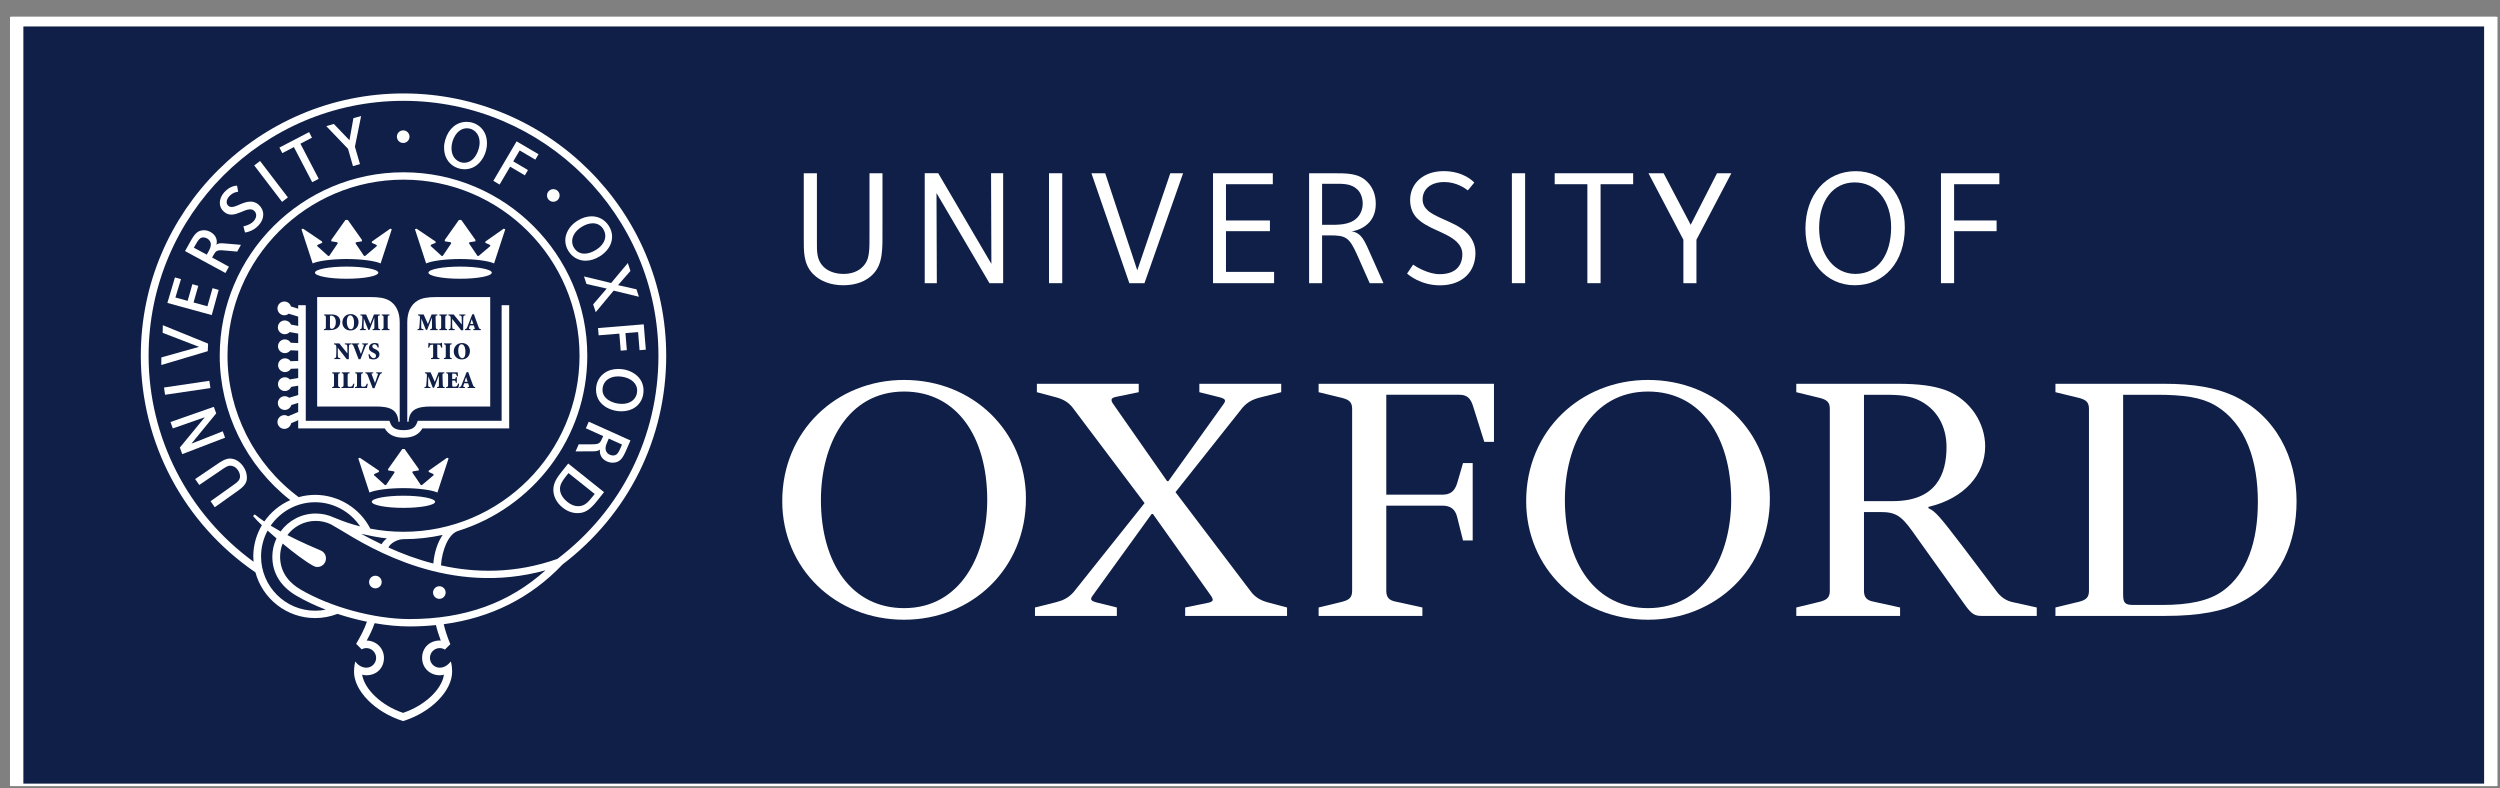 <svg width="130" height="41" viewBox="0 0 130 41" fill="none" xmlns="http://www.w3.org/2000/svg">
<rect x="0" y="0" width="130" height="41" fill="#808080" stroke="none"/>
<g clip-path="url(#clip0_181_2591)">
<rect width="129.351" height="40" transform="translate(0.519 0.875)" fill="white"/>
<path d="M0.587 0.805H129.802V41.318H0.587V0.805Z" fill="white"/>
<path d="M1.215 1.376H129.174V40.748H1.215V1.376Z" fill="#0F1F47"/>
<path d="M51.336 25.994C51.336 22.676 49.727 20.36 47.013 20.36C44.063 20.36 42.688 23.141 42.688 25.994C42.688 29.31 44.297 31.623 47.013 31.623C49.963 31.623 51.336 28.843 51.336 25.994ZM53.349 25.928C53.349 29.577 50.532 32.226 47.013 32.226C43.426 32.226 40.677 29.547 40.677 26.058C40.677 22.407 43.493 19.757 47.013 19.757C50.601 19.757 53.349 22.44 53.349 25.928Z" fill="white"/>
<path d="M90.022 25.994C90.022 22.676 88.412 20.36 85.698 20.36C82.748 20.36 81.374 23.141 81.374 25.994C81.374 29.31 82.983 31.623 85.698 31.623C88.647 31.623 90.022 28.843 90.022 25.994ZM92.033 25.928C92.033 29.577 89.217 32.226 85.698 32.226C82.11 32.226 79.361 29.547 79.361 26.058C79.361 22.407 82.177 19.757 85.698 19.757C89.284 19.757 92.033 22.44 92.033 25.928Z" fill="white"/>
<path d="M99.71 28.001C99.005 26.996 98.737 26.629 97.866 26.629H96.927V30.719C96.927 31.054 97.061 31.219 97.431 31.288L98.804 31.589V32.027H93.407V31.589L94.648 31.288C95.016 31.189 95.15 31.054 95.15 30.719V21.265C95.15 20.929 95.016 20.796 94.648 20.697L93.407 20.394V19.957H98.67C99.778 19.957 100.547 20.059 101.184 20.292C102.492 20.796 103.229 22.038 103.229 23.209C103.229 24.686 102.123 25.928 100.279 26.358V26.426C100.649 26.596 100.849 26.83 102.156 28.542L103.799 30.719C104.033 31.054 104.336 31.253 104.705 31.322L105.911 31.589V32.027H103.029C102.693 32.027 102.526 31.924 102.224 31.521L99.71 28.001ZM96.927 26.058H98.435C100.716 26.058 101.219 24.619 101.219 23.243C101.219 22.203 100.749 21.231 99.676 20.763C99.107 20.528 98.57 20.528 97.832 20.528H96.927V26.058Z" fill="white"/>
<path d="M76.077 24.081H76.58V28.104H76.077L75.775 26.898C75.673 26.46 75.406 26.294 75.004 26.294H72.087V30.719C72.087 31.054 72.221 31.219 72.59 31.288L73.964 31.589V32.027H68.568V31.589L69.808 31.288C70.177 31.189 70.311 31.054 70.311 30.719V21.265C70.311 20.93 70.177 20.796 69.808 20.696L68.568 20.394V19.957H77.686V22.977H77.183L76.613 21.165C76.479 20.696 76.278 20.527 75.875 20.527H72.087V25.723H75.004C75.406 25.723 75.64 25.558 75.775 25.119L76.077 24.081Z" fill="white"/>
<path d="M110.403 20.528V30.918C110.403 31.356 110.503 31.458 110.94 31.458H112.414C113.822 31.458 114.862 31.253 115.599 30.719C116.839 29.815 117.409 28.172 117.409 26.093C117.409 24.048 116.839 22.038 115.164 21.065C114.46 20.662 113.555 20.528 112.146 20.528H110.403ZM106.883 32.027V31.589L108.123 31.288C108.492 31.189 108.626 31.054 108.626 30.719V21.265C108.626 20.929 108.492 20.796 108.123 20.696L106.883 20.394V19.957H112.549C114.09 19.957 115.197 20.159 116.102 20.561C118.382 21.601 119.421 23.846 119.421 26.058C119.421 28.206 118.616 30.215 116.572 31.288C115.634 31.793 114.325 32.027 112.616 32.027H106.883Z" fill="white"/>
<path d="M58.076 31.589V32.027H53.819V31.589L54.89 31.322C55.294 31.219 55.56 31.088 55.829 30.787L59.517 26.161L55.829 21.265C55.595 20.929 55.294 20.763 54.924 20.662L53.918 20.394V19.957H59.214V20.394L58.076 20.628C57.673 20.696 57.773 20.863 57.974 21.132L60.689 25.02H60.756L63.539 21.132C63.74 20.863 63.808 20.763 63.438 20.662L62.366 20.394V19.957H66.623V20.394L65.55 20.662C65.149 20.763 64.88 20.896 64.612 21.198L61.126 25.592L65.013 30.719C65.25 31.054 65.55 31.219 65.919 31.322L66.926 31.589V32.027H61.629V31.589L62.768 31.356C63.171 31.288 63.103 31.157 62.902 30.883L59.952 26.727H59.885L56.902 30.855C56.701 31.123 56.633 31.219 57.002 31.322L58.076 31.589Z" fill="white"/>
<path d="M45.377 14.278C45.044 14.611 44.544 14.833 43.846 14.833C43.238 14.833 42.674 14.642 42.292 14.26C41.772 13.74 41.796 13.075 41.796 12.366V9.009H42.48V12.615C42.48 13.071 42.466 13.516 42.819 13.868C43.063 14.112 43.439 14.244 43.873 14.244C44.295 14.244 44.635 14.098 44.847 13.886C45.239 13.495 45.214 13.067 45.214 12.034V9.009H45.889V11.856C45.889 12.938 45.932 13.723 45.377 14.278Z" fill="white"/>
<path d="M51.452 14.726L48.698 10.039L48.715 14.726H48.086V9.008H48.788L51.552 13.721L51.535 9.008H52.164V14.726H51.452Z" fill="white"/>
<path d="M54.548 9.009H55.236V14.725H54.548V9.009Z" fill="white"/>
<path d="M59.513 14.725H58.725L56.754 9.009H57.471L59.138 14.056L60.856 9.009H61.521L59.513 14.725Z" fill="white"/>
<path d="M63.077 14.725V9.009H66.186V9.579H63.751V11.465H66.036V12.021H63.751V14.138H66.253V14.725H63.077Z" fill="white"/>
<path d="M71.224 14.725L70.567 13.244C70.16 12.332 69.975 12.239 69.146 12.239H68.748V14.725H68.073V9.009H69.306C70.07 9.009 70.645 9.004 71.095 9.453C71.38 9.74 71.54 10.12 71.54 10.597C71.54 10.994 71.425 11.324 71.186 11.579C70.98 11.798 70.639 11.99 70.269 12.03C70.47 12.042 70.637 12.15 70.744 12.258C70.9 12.414 71.013 12.649 71.181 13.023L71.94 14.725H71.224ZM70.6 9.869C70.272 9.541 69.847 9.556 69.381 9.556H68.748V11.691H68.975C69.552 11.691 70.174 11.721 70.566 11.329C70.755 11.14 70.861 10.874 70.861 10.584C70.861 10.262 70.734 10.004 70.6 9.869Z" fill="white"/>
<path d="M78.618 9.009H79.306V14.725H78.618V9.009Z" fill="white"/>
<path d="M83.23 9.579V14.725H82.543V9.579H80.844V9.009H84.924V9.579H83.23Z" fill="white"/>
<path d="M88.215 12.466V14.725H87.536V12.466L85.721 9.009H86.507L87.916 11.69L89.284 9.009L90.03 9.009L88.215 12.466Z" fill="white"/>
<path d="M96.445 14.833C94.965 14.833 93.883 13.611 93.883 11.893C93.883 10.127 94.953 8.901 96.497 8.901C97.994 8.901 99.051 10.114 99.051 11.84C99.051 13.61 97.992 14.833 96.445 14.833ZM96.442 9.485C95.322 9.485 94.595 10.431 94.595 11.856C94.595 13.277 95.405 14.244 96.479 14.244C97.674 14.244 98.339 13.228 98.339 11.812C98.339 10.417 97.554 9.485 96.442 9.485Z" fill="white"/>
<path d="M101.613 9.579V11.465H103.823V12.021H101.613V14.725H100.93V9.009H103.966V9.579H101.613Z" fill="white"/>
<path d="M73.326 10.403C73.326 9.525 74.032 8.899 75.065 8.899C76.111 8.899 76.612 9.439 76.663 9.495L76.328 9.901C76.2 9.802 75.742 9.466 75.11 9.466C74.381 9.466 73.977 9.847 73.977 10.365C73.977 10.615 74.08 10.796 74.245 10.943C74.441 11.12 74.727 11.249 75.035 11.391C75.418 11.567 75.944 11.766 76.296 12.131C76.539 12.383 76.723 12.712 76.723 13.162C76.723 14.113 76.064 14.837 74.877 14.837C73.866 14.837 73.228 14.28 73.168 14.224L73.483 13.761C73.645 13.881 74.279 14.257 74.86 14.257C75.72 14.257 76.042 13.786 76.042 13.218C76.042 12.954 75.922 12.742 75.744 12.571C75.477 12.314 75.074 12.142 74.687 11.965C74.303 11.79 73.933 11.606 73.671 11.331C73.498 11.149 73.326 10.853 73.326 10.403Z" fill="white"/>
<path d="M20.785 16.76C20.785 16.254 20.613 15.847 20.243 15.629C20.011 15.493 19.697 15.448 19.31 15.448L16.492 15.448V21.138H19.559C20.266 21.138 20.681 21.297 20.718 21.931H20.785L20.785 16.76Z" fill="white"/>
<path d="M21.178 16.76C21.178 16.254 21.35 15.847 21.72 15.629C21.952 15.493 22.266 15.448 22.654 15.448L25.491 15.448V21.138H22.405C21.698 21.138 21.282 21.297 21.246 21.931H21.178L21.178 16.76Z" fill="white"/>
<path d="M26.085 15.869V21.883H21.723L21.674 22.006C21.598 22.194 21.462 22.368 20.986 22.368C20.511 22.368 20.375 22.194 20.299 22.006L20.249 21.883H15.9V15.869H15.506V16.052L15.129 15.936C15.085 15.788 14.949 15.678 14.787 15.678C14.589 15.678 14.428 15.839 14.428 16.037C14.428 16.235 14.589 16.395 14.787 16.395C14.873 16.395 14.951 16.363 15.014 16.312L15.506 16.463V16.947L15.136 16.881C15.081 16.753 14.954 16.663 14.806 16.663C14.609 16.663 14.448 16.823 14.448 17.021C14.448 17.219 14.609 17.38 14.806 17.38C14.909 17.38 15 17.336 15.065 17.268L15.506 17.346V17.84L15.119 17.823C15.056 17.718 14.944 17.648 14.813 17.648C14.615 17.648 14.455 17.808 14.455 18.006C14.455 18.204 14.615 18.364 14.813 18.364C14.932 18.364 15.037 18.305 15.102 18.215L15.506 18.233V18.769L15.111 18.783C15.046 18.692 14.94 18.632 14.82 18.632C14.622 18.632 14.461 18.793 14.461 18.991C14.461 19.189 14.622 19.349 14.82 19.349C14.949 19.349 15.062 19.279 15.125 19.176L15.506 19.163V19.656L15.073 19.731C15.008 19.661 14.916 19.617 14.813 19.617C14.615 19.617 14.455 19.777 14.455 19.975C14.455 20.173 14.615 20.334 14.813 20.334C14.96 20.334 15.086 20.245 15.141 20.118L15.506 20.055V20.54L15.033 20.684C14.971 20.634 14.893 20.602 14.806 20.602C14.609 20.602 14.448 20.762 14.448 20.96C14.448 21.158 14.609 21.318 14.806 21.318C14.969 21.318 15.105 21.209 15.149 21.061L15.506 20.951V21.42L14.984 21.646C14.927 21.608 14.86 21.586 14.787 21.586C14.589 21.586 14.428 21.747 14.428 21.945C14.428 22.142 14.589 22.303 14.787 22.303C14.963 22.303 15.109 22.175 15.139 22.007L15.506 21.849V22.277H20.007C20.19 22.596 20.506 22.761 20.986 22.761C21.466 22.761 21.783 22.596 21.965 22.277H26.478V15.869H26.085Z" fill="white"/>
<path d="M18.025 13.863C17.115 13.863 16.378 14.004 16.378 14.179C16.378 14.353 17.115 14.495 18.025 14.495C18.935 14.495 19.672 14.353 19.672 14.179C19.672 14.004 18.935 13.863 18.025 13.863Z" fill="white"/>
<path d="M20.293 11.89L19.342 12.558L19.334 12.626L19.56 12.727C19.605 12.749 19.605 12.786 19.582 12.807L18.985 13.311L18.928 13.306L18.505 12.682C18.476 12.642 18.487 12.602 18.538 12.593L18.822 12.547V12.475L18.085 11.435H17.964L17.228 12.475V12.547L17.512 12.593C17.563 12.602 17.574 12.642 17.545 12.682L17.121 13.306L17.065 13.311L16.507 12.807C16.485 12.786 16.485 12.749 16.529 12.727L16.755 12.626L16.747 12.558L15.757 11.89L15.676 11.921L16.258 13.698C16.553 13.565 17.231 13.472 18.025 13.468C18.819 13.472 19.497 13.565 19.792 13.698L20.373 11.921L20.293 11.89Z" fill="white"/>
<path d="M20.979 25.777C20.069 25.777 19.332 25.918 19.332 26.093C19.332 26.267 20.069 26.409 20.979 26.409C21.889 26.409 22.626 26.267 22.626 26.093C22.626 25.918 21.889 25.777 20.979 25.777Z" fill="white"/>
<path d="M23.247 23.803L22.296 24.472L22.288 24.54L22.514 24.641C22.559 24.663 22.559 24.699 22.536 24.721L21.939 25.225L21.882 25.22L21.459 24.597C21.43 24.556 21.441 24.516 21.492 24.507L21.776 24.461V24.389L21.039 23.349H20.919L20.182 24.389V24.461L20.466 24.507C20.517 24.516 20.528 24.556 20.498 24.597L20.075 25.22L20.018 25.225L19.461 24.721C19.438 24.699 19.439 24.663 19.483 24.641L19.709 24.54L19.701 24.472L18.711 23.803L18.63 23.835L19.212 25.612C19.507 25.479 20.185 25.386 20.979 25.382C21.773 25.386 22.451 25.479 22.746 25.612L23.327 23.835L23.247 23.803Z" fill="white"/>
<path d="M23.927 13.863C23.016 13.863 22.279 14.004 22.279 14.179C22.279 14.353 23.016 14.495 23.927 14.495C24.835 14.495 25.573 14.353 25.573 14.179C25.573 14.004 24.835 13.863 23.927 13.863Z" fill="white"/>
<path d="M26.194 11.89L25.243 12.558L25.235 12.626L25.461 12.727C25.505 12.749 25.506 12.786 25.483 12.807L24.886 13.311L24.829 13.306L24.406 12.682C24.377 12.642 24.388 12.602 24.439 12.593L24.722 12.547V12.475L23.986 11.435H23.865L23.129 12.475V12.547L23.413 12.593C23.464 12.602 23.475 12.642 23.445 12.682L23.023 13.306L22.965 13.311L22.408 12.801C22.385 12.779 22.385 12.743 22.43 12.721L22.656 12.626L22.648 12.558L21.657 11.89L21.577 11.921L22.159 13.698C22.453 13.565 23.132 13.472 23.926 13.468C24.72 13.472 25.397 13.565 25.692 13.698L26.274 11.921L26.194 11.89Z" fill="white"/>
<path d="M17.158 16.967C17.158 17.078 17.186 17.1 17.246 17.1C17.354 17.1 17.463 16.98 17.463 16.758C17.463 16.489 17.326 16.413 17.22 16.413C17.191 16.413 17.174 16.417 17.166 16.422C17.159 16.425 17.158 16.454 17.158 16.485V16.967ZM17.22 16.351C17.374 16.351 17.502 16.381 17.586 16.462C17.645 16.519 17.694 16.612 17.694 16.719C17.694 17.032 17.457 17.166 17.167 17.166H16.843V17.117C16.935 17.11 16.945 17.101 16.945 16.965V16.551C16.945 16.416 16.935 16.407 16.853 16.4V16.351H17.22Z" fill="#0F1F47"/>
<path d="M18.036 16.727C18.036 16.954 18.121 17.12 18.244 17.12C18.352 17.12 18.411 17.015 18.411 16.788C18.411 16.536 18.321 16.397 18.213 16.397C18.116 16.397 18.036 16.507 18.036 16.727ZM18.644 16.748C18.644 17.017 18.461 17.185 18.221 17.185C17.967 17.185 17.803 17 17.803 16.77C17.803 16.566 17.938 16.332 18.238 16.332C18.467 16.332 18.644 16.5 18.644 16.748Z" fill="#0F1F47"/>
<path d="M19.752 16.351V16.4C19.656 16.408 19.651 16.413 19.655 16.545L19.668 16.965C19.672 17.105 19.675 17.108 19.765 17.117V17.166H19.372V17.117C19.466 17.108 19.47 17.105 19.468 16.965L19.465 16.524H19.46L19.218 17.152H19.15L18.92 16.568H18.918L18.909 16.846C18.905 16.954 18.907 17.014 18.912 17.053C18.916 17.099 18.944 17.111 19.026 17.117V17.166H18.716V17.117C18.776 17.112 18.8 17.099 18.808 17.053C18.814 17.014 18.821 16.948 18.828 16.833L18.841 16.58C18.85 16.422 18.84 16.408 18.741 16.4V16.351H19.036L19.255 16.847L19.447 16.351H19.752Z" fill="#0F1F47"/>
<path d="M20.16 16.965C20.16 17.101 20.169 17.11 20.256 17.117V17.166H19.849V17.117C19.936 17.11 19.946 17.101 19.946 16.965V16.551C19.946 16.416 19.936 16.407 19.849 16.4V16.351H20.256V16.4C20.169 16.407 20.16 16.416 20.16 16.551V16.965Z" fill="#0F1F47"/>
<path d="M18.14 18.68H18.032L17.568 18.088H17.565V18.318C17.565 18.45 17.57 18.519 17.575 18.558C17.581 18.602 17.615 18.618 17.698 18.622V18.671H17.386V18.622C17.441 18.619 17.473 18.602 17.48 18.558C17.485 18.519 17.489 18.45 17.489 18.318V18.088C17.489 17.995 17.487 17.979 17.462 17.943C17.443 17.917 17.412 17.909 17.367 17.904V17.856H17.644L18.061 18.376H18.064V18.208C18.064 18.076 18.059 18.008 18.054 17.969C18.048 17.925 18.014 17.909 17.931 17.904V17.856H18.251V17.904C18.188 17.907 18.156 17.925 18.149 17.969C18.145 18.008 18.14 18.076 18.14 18.208V18.68Z" fill="#0F1F47"/>
<path d="M18.648 18.68C18.561 18.454 18.443 18.144 18.398 18.026C18.357 17.918 18.331 17.912 18.271 17.904V17.856H18.676V17.904L18.634 17.91C18.587 17.915 18.587 17.926 18.601 17.97C18.623 18.04 18.723 18.287 18.769 18.41C18.808 18.304 18.889 18.064 18.908 18.005C18.935 17.928 18.927 17.915 18.871 17.909L18.833 17.904V17.856H19.137V17.904C19.065 17.913 19.048 17.92 18.998 18.034C18.991 18.051 18.838 18.424 18.744 18.68H18.648Z" fill="#0F1F47"/>
<path d="M19.213 18.413C19.239 18.485 19.313 18.625 19.437 18.625C19.502 18.625 19.552 18.582 19.552 18.5C19.552 18.427 19.503 18.385 19.427 18.35L19.407 18.341C19.305 18.293 19.188 18.228 19.188 18.094C19.188 17.952 19.291 17.837 19.488 17.837C19.527 17.837 19.567 17.842 19.603 17.852C19.632 17.86 19.652 17.864 19.669 17.869C19.673 17.918 19.682 17.98 19.696 18.065L19.641 18.074C19.613 17.991 19.569 17.902 19.471 17.902C19.406 17.902 19.361 17.951 19.361 18.011C19.361 18.074 19.41 18.11 19.49 18.147L19.518 18.159C19.634 18.212 19.732 18.276 19.732 18.423C19.732 18.577 19.608 18.69 19.414 18.69C19.364 18.69 19.312 18.68 19.278 18.669C19.241 18.656 19.214 18.646 19.2 18.638C19.189 18.581 19.173 18.513 19.158 18.429L19.213 18.413Z" fill="#0F1F47"/>
<path d="M17.582 19.975C17.582 20.111 17.592 20.119 17.678 20.127V20.176H17.272V20.127C17.358 20.119 17.369 20.111 17.369 19.975V19.561C17.369 19.426 17.358 19.417 17.272 19.41V19.361H17.678V19.41C17.592 19.417 17.582 19.426 17.582 19.561V19.975Z" fill="#0F1F47"/>
<path d="M18.078 19.992C18.078 20.057 18.081 20.088 18.103 20.099C18.124 20.109 18.152 20.111 18.191 20.111C18.231 20.111 18.285 20.107 18.312 20.074C18.332 20.05 18.353 20.017 18.373 19.95L18.427 19.959C18.42 20.007 18.393 20.137 18.382 20.176H17.76V20.127C17.855 20.119 17.865 20.111 17.865 19.975V19.561C17.865 19.426 17.855 19.417 17.771 19.41V19.361H18.179V19.41C18.089 19.417 18.078 19.426 18.078 19.561V19.992Z" fill="#0F1F47"/>
<path d="M18.778 19.992C18.778 20.057 18.781 20.088 18.803 20.099C18.823 20.109 18.852 20.111 18.891 20.111C18.931 20.111 18.985 20.107 19.012 20.074C19.032 20.05 19.053 20.017 19.073 19.95L19.127 19.959C19.12 20.007 19.093 20.137 19.082 20.176H18.46V20.127C18.555 20.119 18.565 20.111 18.565 19.975V19.561C18.565 19.426 18.555 19.417 18.471 19.41V19.361H18.878V19.41C18.788 19.417 18.778 19.426 18.778 19.561V19.992Z" fill="#0F1F47"/>
<path d="M19.378 20.185C19.291 19.959 19.173 19.649 19.128 19.531C19.087 19.424 19.061 19.417 19.001 19.41V19.361H19.407V19.41L19.363 19.415C19.317 19.42 19.317 19.431 19.332 19.475C19.354 19.545 19.453 19.792 19.499 19.915C19.538 19.809 19.619 19.569 19.639 19.51C19.665 19.434 19.658 19.42 19.601 19.414L19.564 19.41V19.361H19.867V19.41C19.795 19.418 19.778 19.425 19.729 19.539C19.721 19.556 19.568 19.929 19.474 20.185H19.378Z" fill="#0F1F47"/>
<path d="M22.746 16.351V16.4C22.651 16.408 22.646 16.413 22.65 16.545L22.662 16.965C22.666 17.105 22.669 17.108 22.759 17.117V17.166H22.367V17.117C22.461 17.108 22.464 17.105 22.463 16.965L22.459 16.524H22.454L22.212 17.152H22.145L21.915 16.568H21.913L21.904 16.846C21.9 16.954 21.901 17.014 21.906 17.053C21.911 17.099 21.938 17.111 22.02 17.117V17.166H21.711V17.117C21.771 17.112 21.794 17.099 21.802 17.053C21.808 17.014 21.816 16.948 21.822 16.833L21.836 16.58C21.845 16.422 21.835 16.408 21.736 16.4V16.351H22.03L22.25 16.847L22.442 16.351H22.746Z" fill="#0F1F47"/>
<path d="M23.154 16.965C23.154 17.101 23.164 17.11 23.25 17.117V17.166H22.844V17.117C22.93 17.11 22.941 17.101 22.941 16.965V16.551C22.941 16.416 22.93 16.407 22.844 16.4V16.351H23.25V16.4C23.164 16.407 23.154 16.416 23.154 16.551V16.965Z" fill="#0F1F47"/>
<path d="M24.087 17.175H23.979L23.515 16.583H23.513V16.814C23.513 16.945 23.517 17.014 23.523 17.053C23.529 17.097 23.563 17.113 23.646 17.117V17.166H23.333V17.117C23.388 17.114 23.421 17.097 23.427 17.053C23.432 17.014 23.437 16.945 23.437 16.814V16.583C23.437 16.49 23.435 16.474 23.41 16.439C23.391 16.412 23.36 16.404 23.315 16.4V16.351H23.591L24.01 16.871H24.012V16.703C24.012 16.571 24.007 16.503 24.002 16.464C23.995 16.42 23.962 16.404 23.878 16.4V16.351H24.199V16.4C24.136 16.402 24.103 16.42 24.097 16.464C24.093 16.503 24.087 16.571 24.087 16.703V17.175Z" fill="#0F1F47"/>
<path d="M24.452 16.845H24.612L24.533 16.605H24.53L24.452 16.845ZM24.611 17.117L24.649 17.112C24.696 17.106 24.698 17.093 24.681 17.048L24.636 16.92H24.431L24.393 17.041C24.377 17.095 24.377 17.107 24.434 17.113L24.471 17.117V17.166H24.178V17.117C24.243 17.108 24.261 17.103 24.303 16.998L24.554 16.35L24.64 16.332L24.726 16.569C24.779 16.718 24.833 16.866 24.881 16.994C24.921 17.103 24.944 17.11 25.005 17.117V17.166H24.611V17.117Z" fill="#0F1F47"/>
<path d="M22.737 18.47C22.737 18.605 22.747 18.614 22.852 18.622V18.671H22.413V18.622C22.513 18.614 22.523 18.605 22.523 18.47V17.921H22.502C22.418 17.921 22.384 17.936 22.364 17.959C22.349 17.977 22.334 18.01 22.318 18.08H22.265C22.27 17.975 22.278 17.888 22.28 17.824H22.318C22.338 17.853 22.35 17.856 22.384 17.856H22.884C22.917 17.856 22.923 17.848 22.943 17.824H22.983C22.984 17.877 22.99 17.984 22.996 18.076L22.941 18.08C22.922 18.005 22.908 17.973 22.89 17.951C22.868 17.928 22.826 17.921 22.766 17.921H22.737V18.47Z" fill="#0F1F47"/>
<path d="M23.393 18.47C23.393 18.605 23.404 18.614 23.49 18.622V18.671H23.083V18.622C23.17 18.614 23.18 18.605 23.18 18.47V18.056C23.18 17.921 23.17 17.912 23.083 17.905V17.856H23.49V17.905C23.404 17.912 23.393 17.921 23.393 18.056V18.47Z" fill="#0F1F47"/>
<path d="M23.828 18.232C23.828 18.459 23.913 18.625 24.036 18.625C24.144 18.625 24.203 18.52 24.203 18.294C24.203 18.041 24.112 17.902 24.005 17.902C23.908 17.902 23.828 18.012 23.828 18.232ZM24.436 18.253C24.436 18.522 24.253 18.69 24.012 18.69C23.759 18.69 23.595 18.505 23.595 18.275C23.595 18.072 23.73 17.837 24.03 17.837C24.259 17.837 24.436 18.005 24.436 18.253Z" fill="#0F1F47"/>
<path d="M23.107 19.361V19.41C23.011 19.419 23.006 19.424 23.01 19.555L23.023 19.975C23.026 20.114 23.029 20.119 23.119 20.127V20.176H22.727V20.127C22.821 20.119 22.825 20.114 22.823 19.975L22.82 19.534H22.814L22.572 20.162H22.505L22.275 19.578H22.272L22.264 19.856C22.26 19.964 22.261 20.024 22.266 20.063C22.271 20.109 22.299 20.121 22.381 20.127V20.176H22.071V20.127C22.131 20.122 22.155 20.109 22.162 20.063C22.169 20.024 22.176 19.958 22.182 19.843L22.196 19.59C22.205 19.432 22.195 19.419 22.096 19.41V19.361H22.391L22.61 19.857L22.802 19.361H23.107Z" fill="#0F1F47"/>
<path d="M23.301 19.561C23.301 19.426 23.29 19.417 23.207 19.41V19.361H23.801C23.803 19.382 23.809 19.474 23.815 19.567L23.76 19.571C23.747 19.51 23.733 19.475 23.713 19.455C23.693 19.434 23.652 19.426 23.585 19.426H23.564C23.517 19.426 23.514 19.426 23.514 19.47V19.712H23.576C23.684 19.712 23.688 19.704 23.701 19.609H23.756V19.905H23.701C23.688 19.795 23.684 19.787 23.576 19.787H23.514V19.992C23.514 20.057 23.517 20.088 23.539 20.099C23.559 20.109 23.588 20.11 23.627 20.11C23.677 20.11 23.733 20.103 23.76 20.073C23.781 20.05 23.803 20.004 23.822 19.944L23.876 19.953C23.871 20.014 23.844 20.142 23.832 20.176H23.194V20.127C23.29 20.119 23.301 20.11 23.301 19.975V19.561Z" fill="#0F1F47"/>
<path d="M24.157 19.855H24.318L24.239 19.615H24.235L24.157 19.855ZM24.317 20.127L24.354 20.122C24.4 20.116 24.404 20.103 24.387 20.058L24.342 19.93H24.137L24.098 20.051C24.082 20.105 24.082 20.117 24.14 20.123L24.176 20.127V20.176H23.884V20.127C23.948 20.119 23.967 20.113 24.008 20.008L24.259 19.36L24.346 19.342L24.43 19.579C24.485 19.728 24.538 19.876 24.586 20.004C24.627 20.113 24.649 20.119 24.71 20.127V20.176H24.317V20.127Z" fill="#0F1F47"/>
<path d="M19.848 30.266C19.848 30.448 19.701 30.594 19.52 30.594C19.339 30.594 19.192 30.448 19.192 30.266C19.192 30.085 19.339 29.938 19.52 29.938C19.701 29.938 19.848 30.085 19.848 30.266Z" fill="white"/>
<path d="M23.174 30.812C23.174 30.993 23.028 31.14 22.846 31.14C22.665 31.14 22.518 30.993 22.518 30.812C22.518 30.631 22.665 30.484 22.846 30.484C23.028 30.484 23.174 30.631 23.174 30.812Z" fill="white"/>
<path d="M21.295 7.107C21.295 7.288 21.148 7.435 20.966 7.435C20.785 7.435 20.639 7.288 20.639 7.107C20.639 6.926 20.785 6.779 20.966 6.779C21.148 6.779 21.295 6.926 21.295 7.107Z" fill="white"/>
<path d="M29.1 10.178C29.092 10.358 28.939 10.499 28.758 10.491C28.578 10.484 28.437 10.331 28.445 10.15C28.452 9.969 28.605 9.829 28.786 9.836C28.967 9.844 29.108 9.997 29.1 10.178Z" fill="white"/>
<path d="M12.65 24.257C12.776 24.439 12.839 24.633 12.839 24.834C12.838 25.063 12.762 25.249 12.352 25.533L11.168 26.377L10.95 26.063C10.95 26.063 12.163 25.2 12.183 25.186C12.392 25.041 12.481 24.935 12.481 24.77C12.482 24.665 12.443 24.55 12.367 24.441C12.248 24.27 12.096 24.215 11.962 24.215C11.84 24.215 11.709 24.3 11.476 24.463L10.362 25.218L10.148 24.911L11.208 24.193C11.503 23.986 11.738 23.844 11.956 23.844C12.274 23.845 12.507 24.052 12.65 24.257Z" fill="white"/>
<path d="M8.865 21.945L11.118 21.155L11.243 21.496L9.953 23.071L11.583 22.427L11.704 22.759L9.477 23.615L9.352 23.273L10.648 21.696L8.986 22.278L8.865 21.945Z" fill="white"/>
<path d="M8.528 20.151L10.886 19.801L10.942 20.179L8.584 20.528L8.528 20.151Z" fill="white"/>
<path d="M8.458 17.307L8.467 16.911L10.821 17.868L10.804 18.261L8.387 18.981L8.39 18.585L10.35 18.036L8.458 17.307Z" fill="white"/>
<path d="M10.186 12.695C10.326 12.441 10.425 12.344 10.573 12.345C10.628 12.345 10.697 12.359 10.767 12.397C10.856 12.447 10.924 12.529 10.95 12.618C10.96 12.652 10.964 12.686 10.964 12.72C10.962 12.862 10.883 13.004 10.801 13.153L10.752 13.242L10.08 12.881L10.186 12.695ZM10.61 11.972C10.273 11.973 10.117 12.166 9.902 12.555L9.622 13.056L11.723 14.196L11.904 13.868L11.031 13.392L11.082 13.297C11.229 13.032 11.28 12.991 11.654 13.023L12.335 13.083L12.529 12.731L11.745 12.664C11.588 12.649 11.463 12.638 11.363 12.667C11.329 12.677 11.289 12.697 11.25 12.725C11.259 12.682 11.275 12.641 11.275 12.598C11.276 12.53 11.266 12.464 11.246 12.403C11.2 12.263 11.101 12.15 10.95 12.066C10.837 12.004 10.724 11.972 10.61 11.972Z" fill="white"/>
<path d="M13.22 8.603L13.523 8.371L14.97 10.266L14.667 10.498L13.22 8.603Z" fill="white"/>
<path d="M14.529 7.673L16.072 6.87L16.222 7.159L15.622 7.472L16.573 9.298L16.234 9.474L15.283 7.648L14.68 7.963L14.529 7.673Z" fill="white"/>
<path d="M18.377 6.145L18.779 6.033L18.456 7.628L18.718 8.534L18.354 8.639L18.098 7.74L16.965 6.558L17.358 6.445L18.172 7.293L18.377 6.145Z" fill="white"/>
<path d="M25.653 9.404L26.863 7.35L28.003 8.021L27.837 8.302L27.023 7.823L26.689 8.391L27.454 8.843L27.292 9.118L26.527 8.666L25.979 9.597L25.653 9.404Z" fill="white"/>
<path d="M31.779 14.716L32.647 13.677L32.783 14.089L32.137 14.828L33.097 15.044L33.224 15.431L31.91 15.113L30.977 16.232L30.844 15.828L31.549 15.006L30.496 14.766L30.367 14.375L31.779 14.716Z" fill="white"/>
<path d="M31.098 17.059L33.475 16.865L33.583 18.183L33.257 18.21L33.181 17.269L32.523 17.322L32.595 18.208L32.277 18.234L32.205 17.349L31.129 17.436L31.098 17.059Z" fill="white"/>
<path d="M32.337 21.002C31.872 21.002 31.33 20.749 31.33 20.28C31.33 20.111 31.388 19.883 31.598 19.731C31.74 19.628 31.924 19.573 32.13 19.573C32.367 19.573 32.793 19.64 33.017 19.949C33.094 20.055 33.133 20.178 33.133 20.31C33.133 20.493 33.058 20.71 32.862 20.851C32.724 20.952 32.541 21.002 32.337 21.002ZM32.149 19.185C31.873 19.185 31.62 19.259 31.42 19.405C31.06 19.666 30.994 20.04 30.994 20.259C30.994 21.066 31.752 21.388 32.321 21.388C32.594 21.388 32.844 21.314 33.041 21.171C33.443 20.88 33.464 20.443 33.464 20.302C33.464 19.599 32.818 19.185 32.149 19.185Z" fill="white"/>
<path d="M30.393 13.19C30.18 13.19 29.986 13.101 29.853 12.89C29.785 12.783 29.753 12.668 29.752 12.55C29.75 12.281 29.921 12.004 30.234 11.806C30.441 11.675 30.644 11.61 30.826 11.611C31.056 11.611 31.243 11.712 31.367 11.909C31.441 12.025 31.475 12.149 31.475 12.272C31.475 12.535 31.308 12.793 31.006 12.985C30.795 13.119 30.581 13.19 30.393 13.19ZM30.765 11.248C30.524 11.248 30.267 11.324 30.02 11.481C29.562 11.772 29.395 12.188 29.395 12.492C29.395 12.688 29.449 12.881 29.561 13.059C29.815 13.46 30.197 13.558 30.455 13.557C30.701 13.556 30.961 13.474 31.206 13.319C31.5 13.132 31.829 12.784 31.829 12.313C31.829 12.118 31.773 11.926 31.66 11.748C31.452 11.419 31.124 11.248 30.765 11.248Z" fill="white"/>
<path d="M24.137 8.463C23.964 8.463 23.715 8.379 23.575 8.124C23.508 8.001 23.478 7.851 23.478 7.696C23.478 7.269 23.763 6.67 24.282 6.67C24.574 6.67 24.941 6.888 24.941 7.427C24.941 7.77 24.698 8.463 24.137 8.463ZM24.259 6.336C23.763 6.336 23.33 6.671 23.155 7.266C23.117 7.398 23.092 7.528 23.092 7.655C23.092 7.893 23.132 8.082 23.23 8.26C23.45 8.663 23.854 8.801 24.161 8.801C24.334 8.801 24.501 8.761 24.655 8.678C25.057 8.458 25.323 7.947 25.323 7.458C25.323 7.246 25.281 7.046 25.187 6.875C24.993 6.524 24.635 6.336 24.259 6.336Z" fill="white"/>
<path d="M11.052 14.984L11.372 15.075L11.011 16.384L8.703 15.752L9.097 14.427L9.411 14.515L9.121 15.47L9.758 15.644L10.003 14.777L10.31 14.865L10.066 15.729L10.785 15.927L11.052 14.984Z" fill="white"/>
<path d="M11.657 10.002C11.988 9.631 12.327 9.656 12.327 9.656L12.385 9.971C12.385 9.971 12.124 9.979 11.919 10.209C11.83 10.309 11.786 10.413 11.786 10.507C11.786 10.584 11.816 10.651 11.876 10.705C12.041 10.852 12.324 10.689 12.5 10.618C12.636 10.562 12.829 10.483 13.022 10.483C13.166 10.483 13.315 10.524 13.451 10.646C13.61 10.788 13.69 10.965 13.69 11.152C13.69 11.355 13.611 11.535 13.453 11.712C13.149 12.053 12.74 12.09 12.74 12.09L12.658 11.771C12.899 11.715 13.082 11.623 13.192 11.498C13.279 11.401 13.322 11.292 13.322 11.196C13.322 11.107 13.284 11.023 13.211 10.957C13.151 10.904 13.079 10.884 13 10.886C12.846 10.886 12.663 10.974 12.511 11.037C12.222 11.156 11.916 11.253 11.643 11.008C11.503 10.884 11.43 10.728 11.43 10.554C11.43 10.371 11.502 10.176 11.657 10.002Z" fill="white"/>
<path d="M31.872 23.685C31.765 23.685 31.582 23.623 31.513 23.445C31.496 23.4 31.489 23.354 31.489 23.308C31.49 23.177 31.552 23.042 31.616 22.899L31.656 22.807L32.344 23.116L32.267 23.3C32.139 23.592 32.056 23.684 31.872 23.685ZM30.464 22.271L31.366 22.678L31.321 22.78C31.198 23.057 31.152 23.102 30.776 23.104L30.093 23.105L29.93 23.472L30.717 23.47C30.877 23.471 31 23.471 31.098 23.433C31.129 23.421 31.165 23.401 31.198 23.374C31.196 23.394 31.189 23.414 31.189 23.435C31.188 23.522 31.204 23.609 31.237 23.685C31.345 23.937 31.638 24.061 31.853 24.06C32.233 24.06 32.378 23.833 32.562 23.415C32.569 23.4 32.784 22.904 32.784 22.904L30.616 21.928L30.464 22.271Z" fill="white"/>
<path d="M30.058 26.322C29.869 26.322 29.691 26.248 29.506 26.101C29.319 25.951 29.119 25.717 29.119 25.419C29.119 25.213 29.232 25.015 29.405 24.798L29.563 24.601L30.924 25.687L30.82 25.818C30.567 26.134 30.395 26.322 30.058 26.322ZM29.209 24.526C28.962 24.836 28.774 25.113 28.774 25.47C28.774 25.773 28.912 26.119 29.26 26.397C29.491 26.582 29.753 26.682 30.022 26.682C30.354 26.682 30.62 26.582 31.034 26.065L31.41 25.591L29.547 24.103L29.209 24.526Z" fill="white"/>
<path d="M28.987 29.062C26.768 29.847 24.696 29.793 22.93 29.399C22.987 28.609 23.314 27.766 23.814 27.61C27.705 26.402 30.539 22.774 30.539 18.498C30.539 13.238 26.252 8.959 20.982 8.959C15.713 8.959 11.426 13.238 11.426 18.498C11.426 21.424 12.792 24.203 15.093 26.006C14.547 26.246 14.081 26.634 13.744 27.117C13.569 26.998 13.401 26.875 13.245 26.748L13.159 26.835C13.263 26.961 13.424 27.126 13.618 27.312C13.335 27.789 13.171 28.344 13.171 28.937C13.171 29.029 13.177 29.12 13.185 29.21C9.761 26.715 7.727 22.749 7.727 18.498C7.727 11.189 13.673 5.243 20.982 5.243C28.292 5.243 34.239 11.189 34.239 18.498C34.239 22.684 32.325 26.53 28.987 29.062ZM21.297 32.191C19.465 32.191 17.179 31.569 15.609 30.642C15.133 30.361 14.565 29.839 14.565 28.946C14.565 28.706 14.613 28.476 14.696 28.264C15.282 28.749 15.889 29.203 16.268 29.411C16.356 29.459 16.407 29.483 16.508 29.483C16.753 29.483 16.95 29.284 16.95 29.039C16.95 28.852 16.848 28.7 16.681 28.627C16.356 28.484 15.676 28.204 14.944 27.824C15.282 27.377 15.816 27.087 16.416 27.087C16.691 27.087 16.955 27.146 17.202 27.262L17.704 27.555C19.3 28.53 23.407 31.03 28.365 29.656C26.483 31.354 24.165 32.191 21.297 32.191ZM22.867 33.307C22.363 33.307 21.95 33.663 21.95 34.21C21.95 34.745 22.369 35.114 22.867 35.114C22.942 35.114 23.015 35.101 23.085 35.083C22.98 35.84 22.098 36.688 20.959 37.069C19.831 36.691 18.949 35.837 18.832 35.083C18.902 35.101 18.974 35.114 19.049 35.114C19.592 35.114 19.966 34.733 19.966 34.21C19.966 33.711 19.574 33.32 19.069 33.309C19.223 33.027 19.371 32.728 19.48 32.406C20.106 32.515 20.723 32.575 21.297 32.575C21.767 32.575 22.224 32.549 22.67 32.504C22.729 32.762 22.817 33.032 22.92 33.311C22.902 33.31 22.885 33.307 22.867 33.307ZM16.387 26.116C17.33 26.116 18.212 26.599 18.728 27.373C18.276 27.259 17.831 27.109 17.398 26.924L17.396 26.927L17.381 26.919C17.078 26.776 16.754 26.703 16.416 26.703C15.666 26.703 15.001 27.072 14.591 27.635C14.418 27.539 14.246 27.438 14.076 27.333C14.585 26.599 15.43 26.116 16.387 26.116ZM20.118 27.996C20.001 28.083 19.908 28.187 19.841 28.301C19.495 28.133 19.061 27.917 18.777 27.758C19.179 27.847 19.704 27.959 20.118 27.996ZM23.019 27.816C22.745 28.208 22.581 28.753 22.532 29.303C21.666 29.081 20.88 28.78 20.195 28.468C20.325 28.215 20.698 28.037 20.982 28.037C21.681 28.037 22.362 27.959 23.019 27.816ZM20.982 27.653C20.397 27.653 19.821 27.597 19.256 27.489C18.711 26.42 17.594 25.733 16.387 25.733C16.091 25.733 15.805 25.776 15.532 25.851C13.213 24.128 11.83 21.387 11.83 18.498C11.83 13.45 15.936 9.342 20.982 9.342C26.029 9.342 30.136 13.45 30.136 18.498C30.136 23.546 26.029 27.653 20.982 27.653ZM16.387 31.757C14.836 31.757 13.575 30.492 13.575 28.937C13.575 28.449 13.699 27.991 13.916 27.59C14.061 27.722 14.216 27.858 14.377 27.996C14.24 28.285 14.161 28.606 14.161 28.946C14.161 29.792 14.588 30.491 15.396 30.968C15.859 31.241 16.384 31.488 16.94 31.703C16.759 31.738 16.575 31.757 16.387 31.757ZM34.643 18.498C34.643 10.978 28.514 4.859 20.982 4.859C13.45 4.859 7.322 10.978 7.322 18.498C7.322 23.009 9.55 27.215 13.283 29.763C13.65 31.13 14.901 32.14 16.387 32.14C16.789 32.14 17.179 32.065 17.549 31.921C18.049 32.086 18.566 32.223 19.081 32.329C18.936 32.743 18.724 33.136 18.522 33.475C18.522 33.475 18.527 33.475 18.533 33.473C18.53 33.476 18.526 33.477 18.522 33.48L18.806 33.765C18.879 33.725 18.961 33.7 19.049 33.7C19.331 33.7 19.559 33.929 19.559 34.21C19.559 34.491 19.331 34.72 19.049 34.72C18.804 34.72 18.588 34.563 18.476 34.395C18.476 34.395 18.409 34.624 18.409 34.927C18.407 35.906 19.476 37.025 20.959 37.497C22.442 37.036 23.511 35.909 23.511 34.928C23.511 34.591 23.444 34.395 23.444 34.395C23.33 34.532 23.145 34.72 22.867 34.72C22.586 34.72 22.357 34.491 22.357 34.21C22.357 33.929 22.586 33.7 22.867 33.7C22.965 33.7 23.056 33.73 23.135 33.779L23.411 33.502C23.417 33.504 23.421 33.505 23.421 33.505C23.265 33.132 23.151 32.788 23.074 32.459C25.53 32.128 27.602 31.088 29.249 29.356L29.248 29.355C32.676 26.75 34.643 22.797 34.643 18.498Z" fill="white"/>
</g>
<defs>
<clipPath id="clip0_181_2591">
<rect width="129.351" height="40" fill="white" transform="translate(0.519 0.875)"/>
</clipPath>
</defs>
</svg>
